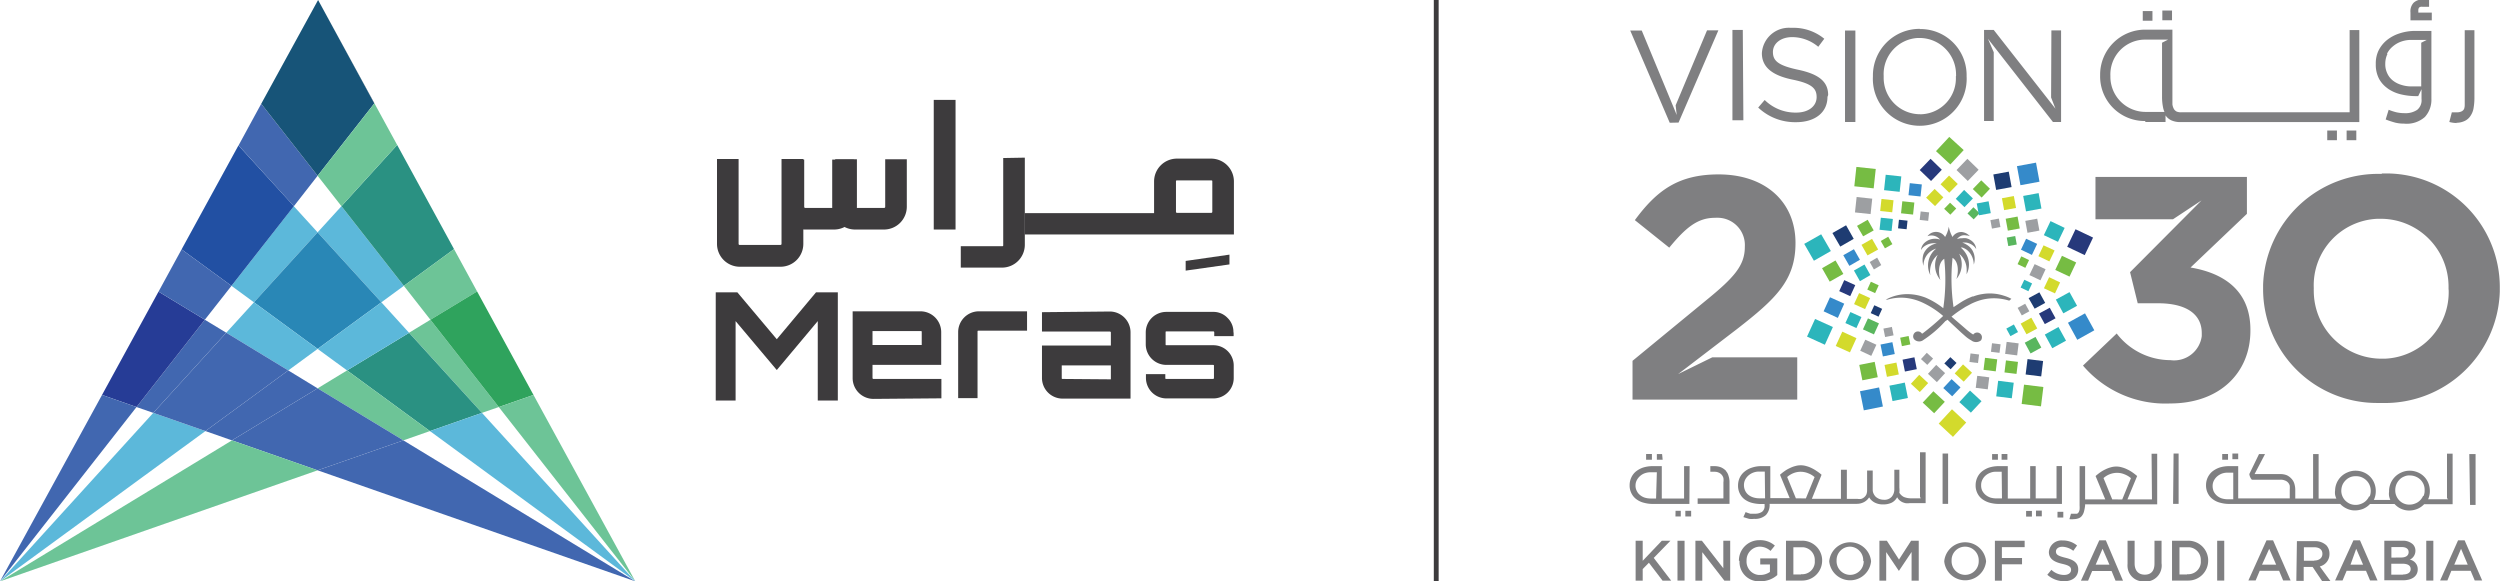 <svg xmlns="http://www.w3.org/2000/svg" viewBox="0 0 258.02 60"><defs><style>.cls-1{fill:#5cb8da;}.cls-2{fill:#6dc497;}.cls-3{fill:#4167b0;}.cls-4{fill:#2a9182;}.cls-5{fill:#2987b6;}.cls-6{fill:#175478;}.cls-7{fill:#2250a3;}.cls-8{fill:#263c96;}.cls-9{fill:#2fa35d;}.cls-10{fill:#3d3b3d;}.cls-11{fill:#7f7f81;}.cls-12{fill:#27397b;}.cls-13{fill:#9d9fa2;}.cls-14{fill:#d3da2c;}.cls-15{fill:#76bc43;}.cls-16{fill:#2cb5bb;}.cls-17{fill:#59b65e;}.cls-18{fill:#358aca;}.cls-19{fill:#1e3c72;}.cls-20{fill:none;stroke:#3d3b3d;stroke-miterlimit:10;stroke-width:0.5px;}</style></defs><title>Ar_logo_landscape</title><g id="Layer_2" data-name="Layer 2"><g id="Layer_1-2" data-name="Layer 1"><polygon class="cls-1" points="39.36 31.2 41.68 29.5 35.24 21.28 32.78 23.98 39.36 31.2"/><polygon class="cls-2" points="49.74 42.61 51.48 42.01 44.42 33 42.22 34.34 49.74 42.61"/><polygon class="cls-1" points="15.82 42.61 0 60 21.2 44.49 15.82 42.61"/><polygon class="cls-3" points="23.35 34.34 21.14 33 14.09 42.01 15.82 42.61 23.35 34.34"/><polygon class="cls-1" points="32.78 23.98 30.32 21.28 23.89 29.5 26.21 31.2 32.78 23.98"/><polygon class="cls-4" points="35.82 38.23 44.37 44.49 49.74 42.61 42.22 34.35 35.82 38.23"/><polygon class="cls-5" points="39.36 31.2 32.78 23.98 26.21 31.2 32.78 36.01 39.36 31.2"/><polygon class="cls-1" points="35.82 38.23 42.22 34.35 39.36 31.2 32.78 36.01 35.82 38.23"/><polygon class="cls-1" points="32.78 36.01 26.21 31.2 23.35 34.34 29.75 38.23 32.78 36.01"/><polygon class="cls-2" points="32.78 40.08 41.63 45.45 44.37 44.49 35.82 38.23 32.78 40.08"/><polygon class="cls-3" points="23.94 45.45 32.78 48.54 41.63 45.45 32.78 40.08 23.94 45.45"/><polygon class="cls-3" points="23.35 34.34 15.82 42.61 21.2 44.49 29.75 38.23 23.35 34.34"/><polygon class="cls-3" points="29.75 38.23 21.2 44.49 23.94 45.45 32.78 40.08 29.75 38.23"/><polygon class="cls-3" points="32.78 18.14 26.96 10.71 24.62 15.01 30.33 21.28 32.78 18.14"/><polygon points="38.64 10.66 32.83 0 38.63 10.67 38.64 10.66"/><polygon class="cls-4" points="41.68 29.5 46.86 25.71 40.99 14.96 35.24 21.28 41.68 29.5"/><polygon class="cls-2" points="44.42 33 49.24 30.08 46.86 25.71 41.68 29.5 44.42 33"/><polygon class="cls-6" points="38.63 10.67 32.83 0 26.96 10.71 32.78 18.14 38.63 10.67"/><polygon class="cls-7" points="30.33 21.28 24.61 15.01 18.74 25.74 23.89 29.5 30.33 21.28"/><polygon class="cls-8" points="21.14 33 16.36 30.1 10.53 40.76 14.09 42.01 21.14 33"/><polygon class="cls-3" points="14.09 42.01 10.53 40.76 0 60 14.09 42.01"/><polygon class="cls-3" points="23.89 29.5 18.74 25.74 16.36 30.1 21.14 33 23.89 29.5"/><polygon class="cls-2" points="38.64 10.68 38.64 10.67 32.78 18.14 35.24 21.28 40.99 14.96 38.64 10.66 38.64 10.67 38.64 10.68"/><polygon class="cls-3" points="32.78 48.54 65.57 60 41.63 45.45 32.78 48.54"/><polygon class="cls-9" points="51.48 42.01 55.06 40.76 49.24 30.08 44.42 33 51.48 42.01"/><polygon class="cls-2" points="23.94 45.45 0 60 32.78 48.54 23.94 45.45"/><polygon class="cls-2" points="65.57 60 55.06 40.76 51.48 42.01 65.57 60"/><polygon class="cls-1" points="44.37 44.49 65.57 60 49.74 42.61 44.37 44.49"/><polygon class="cls-10" points="126.89 26.28 126.89 27.29 122.37 27.93 122.37 26.93 126.89 26.28"/><path class="cls-10" d="M105.77,16.27v9a2.36,2.36,0,0,1-2.35,2.35H99.16V25.41h4.26c.08,0,.12,0,.12-.1v-9Z"/><path class="cls-10" d="M125,18.62h-3.51c-.08,0-.12,0-.12.11v3.12a.11.11,0,0,0,.12.12H125a.11.11,0,0,0,.12-.12V18.73c0-.07,0-.11-.12-.11m0-2.25a2.36,2.36,0,0,1,2.35,2.36V24.2H105.75V22h13.36V18.73a2.36,2.36,0,0,1,2.35-2.36Z"/><path class="cls-10" d="M91.36,21.34v-4.9h2.23v4.9a2.36,2.36,0,0,1-2.35,2.35h-3a2.36,2.36,0,0,1-2.35-2.35V16.47h2.23v4.87a.11.11,0,0,0,.12.12h3a.11.11,0,0,0,.12-.12"/><path class="cls-10" d="M86.2,21.34v-4.9h2.24v4.9a2.36,2.36,0,0,1-2.35,2.35h-3a2.36,2.36,0,0,1-2.35-2.35V16.47H83v4.87a.11.11,0,0,0,.12.12h3c.07,0,.11,0,.11-.12"/><path class="cls-10" d="M76.23,16.41v8.75a.11.11,0,0,0,.12.12h4.19a.11.11,0,0,0,.12-.12V16.41h2.25v8.75a2.36,2.36,0,0,1-2.37,2.37H76.35A2.36,2.36,0,0,1,74,25.16V16.41Z"/><rect class="cls-10" x="96.37" y="10.31" width="2.25" height="13.38"/><path class="cls-10" d="M114.65,39.15V37.71h-5.07V39c0,.08,0,.11.1.11Zm-.11-7a2.15,2.15,0,0,1,2.14,2.14v6.85h-7A2.13,2.13,0,0,1,107.54,39V35.66h7.11V34.33a.1.1,0,0,0-.11-.11h-7v-2Z"/><path class="cls-10" d="M101,32.13h5v2h-5c-.08,0-.11,0-.11.11v6.85h-2V34.28A2.15,2.15,0,0,1,101,32.13"/><polygon class="cls-10" points="80.17 35.01 84.22 30.17 86.47 30.17 86.47 41.34 84.4 41.34 84.4 33.14 80.17 38.19 75.92 33.14 75.92 41.34 73.87 41.34 73.87 30.17 76.1 30.17 80.17 35.01"/><path class="cls-10" d="M127.32,34.31v.38h-2v-.38a.1.1,0,0,0-.11-.11h-4.81c-.07,0-.1,0-.1.11v1.23c0,.06,0,.09.1.09h4.81a2.1,2.1,0,0,1,2.12,2.12V39a2.1,2.1,0,0,1-2.12,2.12h-4.81A2.12,2.12,0,0,1,118.27,39v-.39h2V39c0,.07,0,.11.1.11h4.81a.1.1,0,0,0,.11-.11V37.75c0-.06,0-.09-.11-.09h-4.81a2.13,2.13,0,0,1-2.12-2.12V34.31a2.12,2.12,0,0,1,2.12-2.12h4.81a2,2,0,0,1,1.51.62,2,2,0,0,1,.61,1.5"/><path class="cls-10" d="M90.05,34.17v1.44h5.08V34.27c0-.07,0-.1-.11-.1Zm.11,7A2.15,2.15,0,0,1,88,39V32.13h7a2.15,2.15,0,0,1,2.14,2.14v3.39H90.05V39a.1.1,0,0,0,.11.11h7v2Z"/><path class="cls-11" d="M232.26,34.07v.06c0,4.33-3.16,7.51-8.28,7.51a11.17,11.17,0,0,1-9-3.91l3.48-3.31A7,7,0,0,0,224,37.17a2.88,2.88,0,0,0,3.24-2.48c0-.1,0-.21,0-.31h0c0-2-1.66-3.08-4.51-3.08h-2.1l-.79-3.21,7.38-7.41-2.95,1.95h-8V18.26H231.9v3.81l-5.82,5.54c3.13.52,6.18,2.16,6.18,6.43M217.81,7.83a3.59,3.59,0,0,1,3.45-3.74h2.5l-.62.32V10a5.36,5.36,0,0,0,.1,1.06,2,2,0,0,0,.15.49h-1.94A3.63,3.63,0,0,1,217.81,8V7.83Zm3.59,4.76h2.1v-.68a1.49,1.49,0,0,0,.6.51,2.18,2.18,0,0,0,.91.18H243.5V3.1h-1v8.49H225.13a1.25,1.25,0,0,1-.47-.07.73.73,0,0,1-.29-.26,1.41,1.41,0,0,1-.16-.49c0-.24,0-.48,0-.71v-7h-2.76a4.65,4.65,0,0,0-4.7,4.59v.14h0a4.6,4.6,0,0,0,4.5,4.7h.17M251,2.1h-2.22V1.3a1.3,1.3,0,0,1,.31-1,1.23,1.23,0,0,1,.89-.34h.72V.7H250a.42.42,0,0,0-.33.08.47.47,0,0,0-.08.3V1.3h1.39v.79Zm2.61,10.6a3.18,3.18,0,0,1-.82-.11l.26-1h.51a1,1,0,0,0,.46-.08.57.57,0,0,0,.29-.26,1.16,1.16,0,0,0,.07-.42c0-.23,0-.47,0-.71v-7h1v7.05a6.12,6.12,0,0,1-.09,1,2,2,0,0,1-.33.81,1.42,1.42,0,0,1-.6.51,2,2,0,0,1-.91.18M224.17,2.09h-1v-1h1Zm22.18,3.47a2.29,2.29,0,0,1,.61-.77,2.7,2.7,0,0,1,.87-.5,3.08,3.08,0,0,1,1-.17h1.63l-.57.29V8.92h-1a3.39,3.39,0,0,1-1.05-.16,2.62,2.62,0,0,1-.88-.45,2,2,0,0,1-.58-.75,2.18,2.18,0,0,1-.2-1,2.28,2.28,0,0,1,.23-1m0,3.56a4,4,0,0,0,1.31.6,6.62,6.62,0,0,0,1.6.2h.26l.34-.71v1a1.28,1.28,0,0,1-.45,1.13,2.17,2.17,0,0,1-1.31.34,3.84,3.84,0,0,1-.83-.09,5.74,5.74,0,0,1-.8-.26l-.31,1a9.49,9.49,0,0,0,1,.33,3.88,3.88,0,0,0,.9.1,2.82,2.82,0,0,0,2.15-.69,2.64,2.64,0,0,0,.67-1.88v-7h-1.62a5.23,5.23,0,0,0-1.71.27,4,4,0,0,0-1.3.71,3.26,3.26,0,0,0-.85,1.1,3.08,3.08,0,0,0-.26,1.34,3.14,3.14,0,0,0,.34,1.53,2.93,2.93,0,0,0,.91,1m-24.3-7h-1v-1h1Zm-10.43,1h1v9.45h-.84L205.17,4l.6,1.39v7.1h-1V3.09h1l6.37,8.13-.45-1.16Zm-39.39,9.53-4.08-9.52h1.19L170,4.5l2.79,6.73.26.64-.11-1,3.24-7.74h1.17l-4.11,9.52Zm18.09-9.52h1.07v9.44h-1.07Zm11.44,4.74a3.71,3.71,0,0,1-3.52,3.9h-.18A3.76,3.76,0,0,1,194.41,8V7.83h0a3.73,3.73,0,0,1,3.52-3.91h.2a3.77,3.77,0,0,1,3.75,3.77.76.76,0,0,1,0,.15Zm-3.7-4.91a4.81,4.81,0,0,0-4.86,4.75v.16h0a4.84,4.84,0,0,0,9.67.5,4.17,4.17,0,0,0,0-.5h0A4.76,4.76,0,0,0,198.34,3h-.2m-9.53,7h0c0,1.62-1.3,2.61-3.23,2.61a5.53,5.53,0,0,1-3.92-1.51l.67-.78a4.51,4.51,0,0,0,3.25,1.3c1.3,0,2.11-.68,2.11-1.6h0c0-.88-.47-1.39-2.47-1.8S181.84,7,181.84,5.49h0a2.79,2.79,0,0,1,2.95-2.62H185A5,5,0,0,1,188.28,4l-.62.83a4.21,4.21,0,0,0-2.68-1c-1.22,0-2,.68-2,1.53h0c0,.89.49,1.39,2.61,1.84s3.09,1.22,3.09,2.61m-8.75,2.6H178.8V3.09h1.07Zm62.26,1.06h1v1h-1Zm-2,0h1v1h-1ZM176.72,36.88h8.77v4.36h-17v-4L176.08,31c2.9-2.36,4-3.6,4-5.52a2.82,2.82,0,0,0-2.63-3,3.53,3.53,0,0,0-.46,0c-1.78,0-3,1-4.71,3.08l-3.55-2.84C171,19.64,173.23,18,177.38,18c4.77,0,7.93,2.79,7.93,7.08h0c0,3.84-2,5.74-6.05,8.89l-5.07,3.88-1,.76Zm76-7a6.87,6.87,0,0,1-6.6,7.14h-.32a7,7,0,0,1-7-7,1.93,1.93,0,0,1,0-.24v-.06a6.87,6.87,0,0,1,6.59-7.14h.32a7,7,0,0,1,7,7v.3Zm-6.92-11.93A11.88,11.88,0,0,0,233.57,29.4c0,.13,0,.25,0,.37v.07a11.75,11.75,0,0,0,11.73,11.75h.47A11.88,11.88,0,0,0,258,30.08c0-.12,0-.25,0-.37v-.07A11.74,11.74,0,0,0,246.29,17.9h-.47"/><polygon class="cls-12" points="199.25 16.39 200.41 17.52 199.3 18.68 198.13 17.55 199.25 16.39"/><polygon class="cls-13" points="201.93 17.55 203.09 18.68 204.21 17.52 203.05 16.39 201.93 17.55"/><polygon class="cls-14" points="200.28 19.02 201.18 19.89 202.06 18.99 201.16 18.12 200.28 19.02"/><polygon class="cls-15" points="203.61 19.51 204.52 20.39 205.38 19.48 204.48 18.61 203.61 19.51"/><polygon class="cls-14" points="198.79 20.4 199.71 21.27 200.57 20.37 199.67 19.5 198.79 20.4"/><polygon class="cls-16" points="202.75 21.38 201.85 20.52 202.71 19.6 203.62 20.48 202.75 21.38"/><polygon class="cls-15" points="201.29 22.16 200.65 21.55 201.26 20.92 201.9 21.52 201.29 22.16"/><polygon class="cls-17" points="203.06 22.03 203.7 22.64 204.31 22 203.67 21.39 203.06 22.03"/><rect class="cls-18" x="208.33" y="16.96" width="2" height="2" transform="translate(0.2 38.11) rotate(-10.41)"/><rect class="cls-19" x="205.86" y="17.85" width="1.62" height="1.62" transform="translate(0.02 37.54) rotate(-10.38)"/><rect class="cls-16" x="208.94" y="20.06" width="1.62" height="1.62" transform="translate(-0.32 38.21) rotate(-10.4)"/><rect class="cls-14" x="206.72" y="20.34" width="1.25" height="1.25" transform="translate(-0.38 37.77) rotate(-10.4)"/><rect class="cls-13" x="209.13" y="22.67" width="1.25" height="1.25" transform="translate(-0.76 38.25) rotate(-10.4)"/><rect class="cls-16" x="204.86" y="20.84" width="1.25" height="1.25" transform="matrix(0.98, -0.18, 0.18, 0.98, -0.5, 37.45)"/><rect class="cls-15" x="207.1" y="22.45" width="1.25" height="1.25" transform="translate(-0.75 37.88) rotate(-10.4)"/><rect class="cls-13" x="205.5" y="22.63" width="0.89" height="0.89" transform="translate(-0.78 37.63) rotate(-10.42)"/><rect class="cls-17" x="207.18" y="24.43" width="0.89" height="0.89" transform="translate(-1.08 37.82) rotate(-10.38)"/><polygon class="cls-12" points="214.21 23.66 213.35 25.47 215.16 26.33 216.02 24.52 214.21 23.66"/><polygon class="cls-16" points="211.63 22.82 210.94 24.27 212.4 24.96 213.09 23.52 211.63 22.82"/><polygon class="cls-15" points="212.81 26.4 212.12 27.86 213.59 28.55 214.28 27.09 212.81 26.4"/><polygon class="cls-14" points="210.91 25.32 210.38 26.44 211.51 26.98 212.05 25.85 210.91 25.32"/><polygon class="cls-14" points="211.49 28.61 210.95 29.75 212.09 30.28 212.62 29.15 211.49 28.61"/><polygon class="cls-18" points="209.11 24.64 208.58 25.77 209.71 26.31 210.25 25.17 209.11 24.64"/><polygon class="cls-13" points="209.99 27.26 209.45 28.39 210.59 28.93 211.12 27.79 209.99 27.26"/><rect class="cls-15" x="208.38" y="26.6" width="0.89" height="0.89" transform="translate(94.51 203.89) rotate(-64.5)"/><rect class="cls-16" x="208.69" y="29.03" width="0.89" height="0.89" transform="translate(92.59 205.6) rotate(-64.53)"/><polygon class="cls-18" points="215.19 32.34 213.43 33.31 214.39 35.07 216.15 34.09 215.19 32.34"/><polygon class="cls-16" points="213.59 30.15 212.18 30.92 212.95 32.34 214.37 31.56 213.59 30.15"/><polygon class="cls-16" points="212.45 33.75 211.04 34.53 211.81 35.94 213.23 35.16 212.45 33.75"/><polygon class="cls-12" points="211.55 31.76 210.44 32.36 211.04 33.45 212.15 32.85 211.55 31.76"/><polygon class="cls-17" points="210.08 34.77 208.97 35.37 209.57 36.48 210.68 35.87 210.08 34.77"/><polygon class="cls-19" points="210.48 30.17 209.37 30.77 209.99 31.86 211.08 31.26 210.48 30.17"/><polygon class="cls-14" points="209.65 32.79 208.55 33.4 209.15 34.5 210.26 33.9 209.65 32.79"/><rect class="cls-13" x="208.39" y="31.51" width="0.89" height="0.89" transform="translate(10.29 104.14) rotate(-28.68)"/><rect class="cls-16" x="207.22" y="33.65" width="0.89" height="0.89" transform="translate(9.12 103.84) rotate(-28.68)"/><rect class="cls-15" x="208.76" y="39.82" width="2.01" height="2.01" transform="translate(143.58 244.01) rotate(-82.97)"/><rect class="cls-19" x="209.16" y="37.14" width="1.6" height="1.62" transform="translate(146.53 241.67) rotate(-82.95)"/><rect class="cls-16" x="206.13" y="39.39" width="1.62" height="1.62" transform="translate(141.53 240.61) rotate(-82.92)"/><rect class="cls-15" x="206.95" y="37.27" width="1.25" height="1.25" transform="translate(144.56 239.27) rotate(-82.97)"/><rect class="cls-13" x="203.98" y="38.86" width="1.25" height="1.25" transform="translate(140.38 237.72) rotate(-82.97)"/><rect class="cls-13" x="207.02" y="35.36" width="1.25" height="1.25" transform="translate(146.41 237.63) rotate(-82.94)"/><rect class="cls-15" x="204.8" y="36.99" width="1.25" height="1.27" transform="translate(142.8 236.86) rotate(-82.93)"/><rect class="cls-13" x="205.53" y="35.48" width="0.89" height="0.89" transform="translate(145.08 235.94) rotate(-82.96)"/><rect class="cls-13" x="203.31" y="36.53" width="0.89" height="0.89" transform="translate(142.09 234.66) rotate(-82.96)"/><polygon class="cls-14" points="202.93 43.61 201.46 42.24 200.09 43.72 201.56 45.09 202.93 43.61"/><polygon class="cls-15" points="202.67 15.49 201.18 14.13 199.81 15.6 201.29 16.97 202.67 15.49"/><polygon class="cls-16" points="204.51 41.41 203.32 40.31 202.22 41.5 203.41 42.59 204.51 41.41"/><polygon class="cls-15" points="200.72 41.47 199.54 40.38 198.44 41.55 199.62 42.65 200.72 41.47"/><polygon class="cls-18" points="202.34 39.99 201.42 39.13 200.56 40.05 201.48 40.9 202.34 39.99"/><polygon class="cls-14" points="198.08 38.68 199 39.54 198.14 40.46 197.22 39.61 198.08 38.68"/><polygon class="cls-14" points="203.53 38.47 202.6 37.61 201.74 38.54 202.67 39.39 203.53 38.47"/><polygon class="cls-13" points="200.75 38.51 199.83 37.66 198.98 38.58 199.9 39.44 200.75 38.51"/><polygon class="cls-19" points="201.29 36.86 201.93 37.46 201.32 38.11 200.67 37.51 201.29 36.86"/><polygon class="cls-13" points="198.86 36.41 199.51 37.01 198.91 37.66 198.26 37.06 198.86 36.41"/><rect class="cls-18" x="192.14" y="40.16" width="2.01" height="2.01" transform="translate(-4.32 38.75) rotate(-11.33)"/><rect class="cls-16" x="195.15" y="39.63" width="1.62" height="1.62" transform="translate(-4.13 39.32) rotate(-11.34)"/><rect class="cls-15" x="192.04" y="37.49" width="1.62" height="1.62" transform="translate(-3.77 38.7) rotate(-11.35)"/><rect class="cls-14" x="194.61" y="37.53" width="1.25" height="1.25" transform="translate(-3.69 39.17) rotate(-11.35)"/><rect class="cls-12" x="196.47" y="36.99" width="1.25" height="1.25" transform="translate(-3.55 39.52) rotate(-11.35)"/><rect class="cls-18" x="194.19" y="35.42" width="1.25" height="1.25" transform="translate(-3.28 39.05) rotate(-11.35)"/><rect class="cls-15" x="196.17" y="35.58" width="0.89" height="0.89" transform="matrix(0.98, -0.2, 0.2, 0.98, -3.25, 39.22)"/><rect class="cls-13" x="194.46" y="33.82" width="0.89" height="0.89" transform="translate(-2.93 38.99) rotate(-11.34)"/><polygon class="cls-16" points="188.34 35.58 189.17 33.75 187.33 32.92 186.5 34.74 188.34 35.58"/><polygon class="cls-14" points="190.93 36.37 191.6 34.9 190.14 34.23 189.46 35.71 190.93 36.37"/><polygon class="cls-18" points="189.68 32.81 190.34 31.34 188.87 30.68 188.21 32.13 189.68 32.81"/><rect class="cls-16" x="190.67" y="32.4" width="1.25" height="1.25" transform="translate(81.85 193.37) rotate(-65.48)"/><polygon class="cls-13" points="193.13 36.73 193.66 35.58 192.51 35.06 191.99 36.2 193.13 36.73"/><rect class="cls-12" x="190.03" y="29.12" width="1.25" height="1.25" transform="translate(84.38 190.8) rotate(-65.45)"/><rect class="cls-17" x="192.47" y="33.06" width="1.25" height="1.25" transform="translate(82.2 195.31) rotate(-65.44)"/><rect class="cls-14" x="191.56" y="30.45" width="1.25" height="1.25" transform="translate(84.01 192.94) rotate(-65.43)"/><rect class="cls-19" x="193.22" y="31.65" width="0.89" height="0.89" transform="translate(83.89 194.84) rotate(-65.41)"/><rect class="cls-15" x="192.87" y="29.23" width="0.89" height="0.89" transform="translate(85.91 193.12) rotate(-65.42)"/><polygon class="cls-16" points="187.21 26.91 188.96 25.91 187.96 24.18 186.21 25.17 187.21 26.91"/><polygon class="cls-15" points="188.84 29.07 190.25 28.27 189.44 26.88 188.05 27.68 188.84 29.07"/><polygon class="cls-19" points="189.93 25.45 191.32 24.65 190.53 23.25 189.12 24.05 189.93 25.45"/><polygon class="cls-18" points="190.87 27.44 191.96 26.81 191.34 25.72 190.24 26.34 190.87 27.44"/><polygon class="cls-15" points="192.29 24.39 193.38 23.78 192.76 22.68 191.66 23.31 192.29 24.39"/><polygon class="cls-16" points="191.96 29.02 193.04 28.39 192.43 27.3 191.34 27.92 191.96 29.02"/><polygon class="cls-14" points="192.74 26.36 193.84 25.75 193.21 24.65 192.12 25.27 192.74 26.36"/><polygon class="cls-13" points="194.16 27.36 193.4 27.81 192.97 27.04 193.74 26.59 194.16 27.36"/><polygon class="cls-15" points="195.31 25.2 194.54 25.63 194.11 24.87 194.88 24.43 195.31 25.2"/><rect class="cls-15" x="191.49" y="17.33" width="2.01" height="2.01" transform="translate(153.8 207.79) rotate(-83.9)"/><rect class="cls-13" x="191.54" y="20.41" width="1.6" height="1.62" transform="translate(150.8 210.21) rotate(-83.9)"/><rect class="cls-16" x="194.53" y="18.11" width="1.6" height="1.62" transform="translate(155.77 211.13) rotate(-83.9)"/><rect class="cls-14" x="194.11" y="20.6" width="1.25" height="1.25" transform="translate(152.94 212.6) rotate(-83.9)"/><rect class="cls-18" x="197.04" y="18.96" width="1.25" height="1.25" transform="translate(157.25 214.07) rotate(-83.92)"/><rect class="cls-16" x="194.05" y="22.52" width="1.25" height="1.25" transform="translate(150.97 214.27) rotate(-83.9)"/><rect class="cls-15" x="196.26" y="20.84" width="1.25" height="1.25" transform="translate(154.59 214.94) rotate(-83.89)"/><rect class="cls-19" x="195.94" y="22.73" width="0.89" height="0.89" transform="translate(152.47 215.98) rotate(-83.9)"/><rect class="cls-13" x="198.17" y="21.87" width="0.88" height="0.88" transform="translate(154.51 217.24) rotate(-83.66)"/><path class="cls-11" d="M207.59,30.84a4,4,0,0,0-.8-.33,4.65,4.65,0,0,0-2.19-.16,4.43,4.43,0,0,0-.95.25h-.09l-.51.22-.43.23c-.33.2-.65.42-1,.65a20.64,20.64,0,0,1-.1-5.09h0c.76.48.55,1.81.39,2.19h0a2.35,2.35,0,0,0,.29-2.61h0a2.26,2.26,0,0,1,.34.35,2.13,2.13,0,0,1,.43,1.14,4.17,4.17,0,0,1,0,.5v.12h0a2.18,2.18,0,0,0,0-2,2.56,2.56,0,0,0-.43-.59l-.17-.16h.17a1.75,1.75,0,0,1,.43.22,1.86,1.86,0,0,1,.6.81,2.06,2.06,0,0,1,.14.73h0a1.8,1.8,0,0,0-.16-1.5,1.73,1.73,0,0,0-.6-.57,1.89,1.89,0,0,0-.43-.2h0a3.08,3.08,0,0,1,.43,0,1.58,1.58,0,0,1,.6.24,1.3,1.3,0,0,1,.41.43h0a1.19,1.19,0,0,0-.42-.81,1.5,1.5,0,0,0-.6-.31,1.55,1.55,0,0,0-.43,0,1.21,1.21,0,0,0-.53.09h0a1,1,0,0,1,.54-.38,1,1,0,0,1,.43,0,.86.86,0,0,1,.36.08h0a1.32,1.32,0,0,0-.8-.43,1.06,1.06,0,0,0-1,.51h0l-.14-.29a3.52,3.52,0,0,1-.24-.78h0a3,3,0,0,1-.23.78l-.15.29h0a1.1,1.1,0,0,0-1.52-.36,1.15,1.15,0,0,0-.3.28h0a1.14,1.14,0,0,1,1.3.35h0a1.58,1.58,0,0,0-1.69.42,1.18,1.18,0,0,0-.28.66h0a1.35,1.35,0,0,1,.26-.32,1.75,1.75,0,0,1,1.37-.37h0a1.83,1.83,0,0,0-1.37,1.1,2,2,0,0,0,0,1.22h0a1.81,1.81,0,0,1,1.31-1.78h0a2.21,2.21,0,0,0-.6,2.74h0a2.23,2.23,0,0,1,.76-2.1h0a2.32,2.32,0,0,0,.28,2.6h0c-.15-.37-.36-1.7.39-2.19h0a20.25,20.25,0,0,1-.1,5.1,7.85,7.85,0,0,0-1.89-1.12l-.24-.08a5.12,5.12,0,0,0-1.78-.25,4.68,4.68,0,0,0-1.84.47l-.19.1h.17a5,5,0,0,1,1.84-.19,5.54,5.54,0,0,1,1.79.49,9.25,9.25,0,0,1,2.13,1.38,26.11,26.11,0,0,1-2.13,1.81h-.07a.49.49,0,0,0-.69-.12.53.53,0,0,0-.19.29.48.48,0,0,0,.09.43.71.71,0,0,0,.86.13,11.88,11.88,0,0,0,2.35-2L201,33l.23.22,1.19,1.11.43.38a3.22,3.22,0,0,0,.6.42.8.8,0,0,0,1,0h0a.55.55,0,0,0,.09-.43.5.5,0,0,0-.38-.37.51.51,0,0,0-.51.2l-.2-.13a7,7,0,0,1-.6-.48l-.44-.38-1-.86a11,11,0,0,1,1-.73l.44-.28.6-.32a6,6,0,0,1,.95-.37,5.06,5.06,0,0,1,2.19-.13,5.49,5.49,0,0,1,.78.18h0"/><path class="cls-11" d="M200.49,52h.57V46.81h-.57Zm-15.14-.57-.9-2.2a2.25,2.25,0,0,1,.68-.41,2,2,0,0,1,.73-.13,2.08,2.08,0,0,1,.77.16,2.16,2.16,0,0,1,.65.39l-.9,2.2Zm-3.18,0h-.59a2.1,2.1,0,0,1-.61-.09,1.54,1.54,0,0,1-.51-.26,1.18,1.18,0,0,1-.34-.43,1.29,1.29,0,0,1-.13-.58,1.25,1.25,0,0,1,.13-.57,1.51,1.51,0,0,1,.35-.44,1.68,1.68,0,0,1,.5-.29,1.65,1.65,0,0,1,.58-.1h.59Zm16.06,0h-.95a1.94,1.94,0,0,1-.79-.14,1.19,1.19,0,0,1-.46-.43,2.44,2.44,0,0,0,0-.54V48.48h-.52v2a1.17,1.17,0,0,1-.28.8,1,1,0,0,1-.8.3,1.44,1.44,0,0,1-.46-.08,1.39,1.39,0,0,1-.37-.22,1.14,1.14,0,0,1-.23-.33.86.86,0,0,1-.09-.39v-2h-.58v2a1.2,1.2,0,0,1-.07.46.83.83,0,0,1-.23.3.85.85,0,0,1-.31.17,1.09,1.09,0,0,1-.36,0h-1.12V48.48H190v3h-3L188,49a3.66,3.66,0,0,0-.5-.38,3.5,3.5,0,0,0-.53-.31,2.92,2.92,0,0,0-.56-.21,2,2,0,0,0-1.12,0,2.69,2.69,0,0,0-.56.21,2.9,2.9,0,0,0-.54.31,4.45,4.45,0,0,0-.48.38l1,2.41h-2V48.11h-.92a3,3,0,0,0-1,.16,2.27,2.27,0,0,0-.76.42,1.82,1.82,0,0,0-.48.62,1.92,1.92,0,0,0-.17.78,1.78,1.78,0,0,0,.2.88,1.67,1.67,0,0,0,.52.6,2.27,2.27,0,0,0,.76.34,3.91,3.91,0,0,0,.91.11h.35v.15a.74.74,0,0,1-.26.65,1.26,1.26,0,0,1-.73.2h-.48a4,4,0,0,1-.49-.17l-.23.52.59.18a2.26,2.26,0,0,0,.52,0,1.64,1.64,0,0,0,1.22-.4,1.51,1.51,0,0,0,.38-1.09V52h9a1.59,1.59,0,0,0,.74-.18,1.39,1.39,0,0,0,.53-.49,1.44,1.44,0,0,0,.58.54,1.81,1.81,0,0,0,.86.19,2,2,0,0,0,.89-.18,1.32,1.32,0,0,0,.56-.56,1.44,1.44,0,0,0,.18.25,1.39,1.39,0,0,0,.27.21,1.56,1.56,0,0,0,.41.15,1.48,1.48,0,0,0,.42,0h1.66V46.68h-.58v4.59Zm51.86-.26a1.58,1.58,0,0,1-.33.48,1.37,1.37,0,0,1-.48.31,1.53,1.53,0,0,1-.6.12,1.42,1.42,0,0,1-1.06-.44,1.49,1.49,0,0,1-.41-1.06,1.62,1.62,0,0,1,.11-.58,1.6,1.6,0,0,1,.32-.49,1.27,1.27,0,0,1,.47-.32,1.22,1.22,0,0,1,.6-.12,1.62,1.62,0,0,1,.61.12,1.52,1.52,0,0,1,.48.31,1.58,1.58,0,0,1,.33.48,1.48,1.48,0,0,1,.11.62,1.39,1.39,0,0,1-.11.6m-5.61,0a1.43,1.43,0,0,1-.81.79,1.54,1.54,0,0,1-1.19,0,1.67,1.67,0,0,1-.47-.33,1.46,1.46,0,0,1-.41-1,1.71,1.71,0,0,1,.11-.59,1.55,1.55,0,0,1,.32-.48,1.43,1.43,0,0,1,.47-.33,1.36,1.36,0,0,1,.6-.11,1.41,1.41,0,0,1,.61.11,1.55,1.55,0,0,1,.48.32,1.47,1.47,0,0,1,.33.48,1.58,1.58,0,0,1,.12.61,1.53,1.53,0,0,1-.12.6m-14.06.26h-.57a2.16,2.16,0,0,1-.62-.09,1.47,1.47,0,0,1-.49-.27,1.41,1.41,0,0,1-.34-.43,1.43,1.43,0,0,1-.12-.58,1.24,1.24,0,0,1,.13-.56,1.51,1.51,0,0,1,.35-.44,1.68,1.68,0,0,1,.5-.29,1.84,1.84,0,0,1,.57-.09h.58V51.5Zm22.17,0H250.6a2,2,0,0,0,.18-.85,2.15,2.15,0,0,0-.16-.83,2,2,0,0,0-1.11-1.11,2.12,2.12,0,0,0-.83-.16,2.06,2.06,0,0,0-.81.17,2.11,2.11,0,0,0-1.3,2,1.62,1.62,0,0,0,0,.44,2.16,2.16,0,0,0,.13.41H245a2.09,2.09,0,0,0,.2-.92,2.15,2.15,0,0,0-.16-.83,2,2,0,0,0-1.11-1.11,2.15,2.15,0,0,0-.83-.16,2,2,0,0,0-.81.17A2.06,2.06,0,0,0,241,50.62a1.62,1.62,0,0,0,0,.44,1.87,1.87,0,0,0,.13.4h-1.83v-4.6h-.57v4.59h-1.84v-.89a2.16,2.16,0,0,0-.09-.62,1.28,1.28,0,0,0-.28-.51,1.55,1.55,0,0,0-.5-.38,1.79,1.79,0,0,0-.72-.12h-2.61l1.08-2.07h-.62l-1,2.06a1,1,0,0,0,.09.33,1.06,1.06,0,0,0,.17.26h2.94a1.09,1.09,0,0,1,.47.08.74.74,0,0,1,.33.22.76.76,0,0,1,.17.32,2.94,2.94,0,0,1,0,.42v.89H231V48.11h-.91a3.27,3.27,0,0,0-1,.14,2.55,2.55,0,0,0-.76.41,1.84,1.84,0,0,0-.65,1.41,1.77,1.77,0,0,0,.2.87,1.67,1.67,0,0,0,.52.6,2.11,2.11,0,0,0,.76.35,3.44,3.44,0,0,0,.91.12h11.46a2.11,2.11,0,0,0,.67.48,1.89,1.89,0,0,0,.85.19,2.35,2.35,0,0,0,.86-.17,2.07,2.07,0,0,0,.69-.49h2.54a2,2,0,0,0,.67.49,2,2,0,0,0,.83.18,2.27,2.27,0,0,0,.86-.17,2.09,2.09,0,0,0,.69-.48h2.94V46.82h-.58v4.59Zm2.26.58h.57V46.86h-.65Zm-42.58,1.3h.6v-.59h-.6ZM218,51.54l-.9-2.2a2.11,2.11,0,0,1,1.41-.54,2,2,0,0,1,.77.16,2.25,2.25,0,0,1,.65.39l-.9,2.2Zm4.1,0h-2.53l1-2.41a5.85,5.85,0,0,0-.49-.38,3.6,3.6,0,0,0-.54-.31,2.92,2.92,0,0,0-.56-.21,2,2,0,0,0-1.12,0,2.92,2.92,0,0,0-.56.21,3.6,3.6,0,0,0-.54.31,5.71,5.71,0,0,0-.48.38l1,2.41H215.2V48.11h-.57v4.06a2.8,2.8,0,0,1,0,.41.92.92,0,0,1-.09.28.44.44,0,0,1-.17.16h-.63l-.16.56a1.85,1.85,0,0,0,.47,0,1.4,1.4,0,0,0,.53-.11.77.77,0,0,0,.33-.29,1.2,1.2,0,0,0,.19-.45,3.66,3.66,0,0,0,.1-.56v-.12h7.44V46.83h-.58Zm-43.94-2.92a1.62,1.62,0,0,0-.52-.38,1.84,1.84,0,0,0-.69-.13h-.43v.58H177a.92.92,0,0,1,.39.09.84.84,0,0,1,.48.56,1.55,1.55,0,0,1,0,.43v1.67h-2.66V52h3.29V49.75a1.93,1.93,0,0,0-.1-.63,1.2,1.2,0,0,0-.27-.51m32,4.68h.6V52.7h-.6Zm-3.51-1.85h-.59a2.1,2.1,0,0,1-.61-.09,1.65,1.65,0,0,1-.5-.28,1.44,1.44,0,0,1-.34-.43,1.24,1.24,0,0,1-.11-.57,1.18,1.18,0,0,1,.13-.56,1.37,1.37,0,0,1,.35-.45,1.54,1.54,0,0,1,.5-.28,1.37,1.37,0,0,1,.57-.09h.57Zm6.21-3.34h-.58v3.34H210.1V48.11h-.57v3.34h-2.31V48.11h-.91a3.27,3.27,0,0,0-1,.14,2.43,2.43,0,0,0-.76.41,1.76,1.76,0,0,0-.48.63,1.89,1.89,0,0,0-.17.78,1.77,1.77,0,0,0,.2.87,1.67,1.67,0,0,0,.52.6,2.34,2.34,0,0,0,.75.35,3.57,3.57,0,0,0,.92.12h6.52V48.1Zm-3.72,5.22h.6v-.59h-.6Zm-38.62-6.46h-.6v.59h.6Zm59.46,0h-.6v.59h.6Zm-22.77,0h-.6v.59h.6ZM173.94,53.3h.6v-.58h-.6Zm32.26-6.44h-.6v.59h.6Zm-34.66,0H171v.59h.6Zm1.38,6.44h.55v-.58h-.54Zm-2-1.85h-.56a2.15,2.15,0,0,1-.61-.09,1.46,1.46,0,0,1-.5-.28,1.18,1.18,0,0,1-.33-.43,1.13,1.13,0,0,1-.12-.57,1.18,1.18,0,0,1,.13-.52,1.51,1.51,0,0,1,.35-.44,1.44,1.44,0,0,1,.51-.29,1.84,1.84,0,0,1,.57-.09H171Zm3.46-3.34h-.57v3.34h-2.3V48.11h-.91a3.27,3.27,0,0,0-1,.14,2.43,2.43,0,0,0-.76.41,1.76,1.76,0,0,0-.48.63,1.89,1.89,0,0,0-.17.78,1.77,1.77,0,0,0,.2.87,1.67,1.67,0,0,0,.52.6,2.11,2.11,0,0,0,.76.35,3.44,3.44,0,0,0,.91.12h3.78ZM224.28,52h.57V46.81h-.52ZM231,46.81h-.6v.58h.6Z"/><polygon class="cls-11" points="168.81 55.81 169.54 55.81 169.54 57.88 171.51 55.81 172.4 55.81 170.68 57.58 172.48 59.93 171.59 59.93 170.18 58.08 169.54 58.73 169.54 59.93 168.81 59.93 168.81 55.81"/><rect class="cls-11" x="173.13" y="55.81" width="0.73" height="4.11"/><polygon class="cls-11" points="174.98 55.81 175.65 55.81 177.86 58.65 177.86 55.81 178.57 55.81 178.57 59.93 177.97 59.93 175.69 56.99 175.69 59.93 174.98 59.93 174.98 55.81"/><path class="cls-11" d="M179.47,57.88h0a2.1,2.1,0,0,1,2.07-2.13h.05a2.28,2.28,0,0,1,1.59.56l-.45.55a1.65,1.65,0,0,0-1.16-.44,1.4,1.4,0,0,0-1.31,1.45h0a1.38,1.38,0,0,0,1.26,1.47h.15a1.73,1.73,0,0,0,1-.31v-.77h-1v-.63h1.76v1.72a2.55,2.55,0,0,1-1.72.64,2,2,0,0,1-2.18-1.91v-.2"/><path class="cls-11" d="M185.87,59.26a1.3,1.3,0,0,0,1.43-1.16,1.62,1.62,0,0,0,0-.22h0a1.32,1.32,0,0,0-1.21-1.4h-1v2.81h.81Zm-1.54-3.45h1.54a2.05,2.05,0,0,1,2.19,1.92v.12h0A2.06,2.06,0,0,1,186,59.92h-1.68Z"/><path class="cls-11" d="M192.3,57.88h0A1.41,1.41,0,0,0,191,56.42h-.06a1.39,1.39,0,0,0-1.39,1.39v.06h0a1.41,1.41,0,0,0,1.35,1.46h.06a1.4,1.4,0,0,0,1.39-1.4v0m-3.56,0h0a2.17,2.17,0,0,1,4.32,0h0a2.17,2.17,0,0,1-4.32,0"/><polygon class="cls-11" points="193.97 55.81 194.74 55.81 195.99 57.75 197.24 55.81 198.03 55.81 198.03 59.93 197.29 59.93 197.29 56.97 195.99 58.91 195.97 58.91 194.67 56.98 194.67 59.93 193.97 59.93 193.97 55.81"/><path class="cls-11" d="M204.22,57.88h0a1.41,1.41,0,0,0-1.35-1.46h-.06a1.39,1.39,0,0,0-1.39,1.39v.06h0a1.41,1.41,0,0,0,1.35,1.46h.06a1.4,1.4,0,0,0,1.39-1.4v0m-3.56,0h0a2.17,2.17,0,0,1,4.32,0h0a2.17,2.17,0,0,1-4.32,0"/><polygon class="cls-11" points="205.89 55.81 208.96 55.81 208.96 56.47 206.61 56.47 206.61 57.59 208.69 57.59 208.69 58.24 206.61 58.24 206.61 59.93 205.89 59.93 205.89 55.81"/><path class="cls-11" d="M211.29,59.33l.43-.52a1.92,1.92,0,0,0,1.3.53c.45,0,.73-.21.73-.52h0c0-.3-.17-.46-.92-.63s-1.37-.47-1.37-1.22h0a1.3,1.3,0,0,1,1.41-1.19,2.29,2.29,0,0,1,1.5.52l-.39.55a1.94,1.94,0,0,0-1.13-.42c-.41,0-.66.22-.66.48h0c0,.32.18.46,1,.66s1.3.52,1.3,1.2h0c0,.77-.61,1.22-1.47,1.22a2.63,2.63,0,0,1-1.71-.66"/><path class="cls-11" d="M217.71,58.28,217,56.64l-.71,1.64Zm-1.05-2.51h.68l1.77,4.16h-.77l-.41-1h-2l-.42,1h-.74Z"/><path class="cls-11" d="M219.58,58.18V55.81h.73v2.33c0,.77.4,1.17,1.05,1.17s1-.39,1-1.14V55.81h.73v2.33A1.65,1.65,0,0,1,221.72,60h-.38a1.62,1.62,0,0,1-1.76-1.48,1.82,1.82,0,0,1,0-.33"/><path class="cls-11" d="M225.71,59.26a1.3,1.3,0,0,0,1.43-1.16,1.62,1.62,0,0,0,0-.22h0a1.31,1.31,0,0,0-1.2-1.4h-1v2.81h.81Zm-1.54-3.45h1.54a2.05,2.05,0,0,1,2.19,1.92v.12h0a2.05,2.05,0,0,1-2.05,2.07h-1.68Z"/><rect class="cls-11" x="228.83" y="55.81" width="0.73" height="4.11"/><path class="cls-11" d="M234.92,58.28l-.72-1.64-.74,1.64Zm-1-2.51h.68l1.81,4.14h-.77l-.42-1h-2l-.42,1h-.75Z"/><path class="cls-11" d="M238.85,57.85c.52,0,.84-.27.84-.69h0c0-.44-.31-.68-.86-.68h-1.05v1.39h1.05Zm-1.79-2h1.84a1.69,1.69,0,0,1,1.19.42,1.26,1.26,0,0,1,.33.88h0a1.3,1.3,0,0,1-1,1.31L240.54,60h-.86l-1-1.49h-.92v1.44H237Z"/><path class="cls-11" d="M243.89,58.28l-.71-1.64-.59,1.64Zm-1-2.51h.68l1.81,4.14h-.77l-.42-1h-2l-.42,1H241Z"/><path class="cls-11" d="M248,59.29c.5,0,.8-.2.8-.56h0c0-.35-.28-.55-.85-.55H246.8v1.13H248Zm-.19-1.75c.47,0,.78-.18.78-.56h0c0-.33-.26-.52-.73-.52h-1.05v1.09Zm-1.71-1.73h1.84a1.48,1.48,0,0,1,1.08.36.92.92,0,0,1,.27.68h0a1,1,0,0,1-.58.91,1,1,0,0,1,.82,1h0c0,.73-.62,1.13-1.53,1.13h-1.92V55.81Z"/><rect class="cls-11" x="250.41" y="55.81" width="0.73" height="4.11"/><path class="cls-11" d="M254.69,58.28,254,56.64l-.7,1.64Zm-1-2.51h.68l1.81,4.14h-.77l-.42-1H253l-.41,1h-.75Z"/><line class="cls-20" x1="148.23" x2="148.23" y2="60"/></g></g></svg>